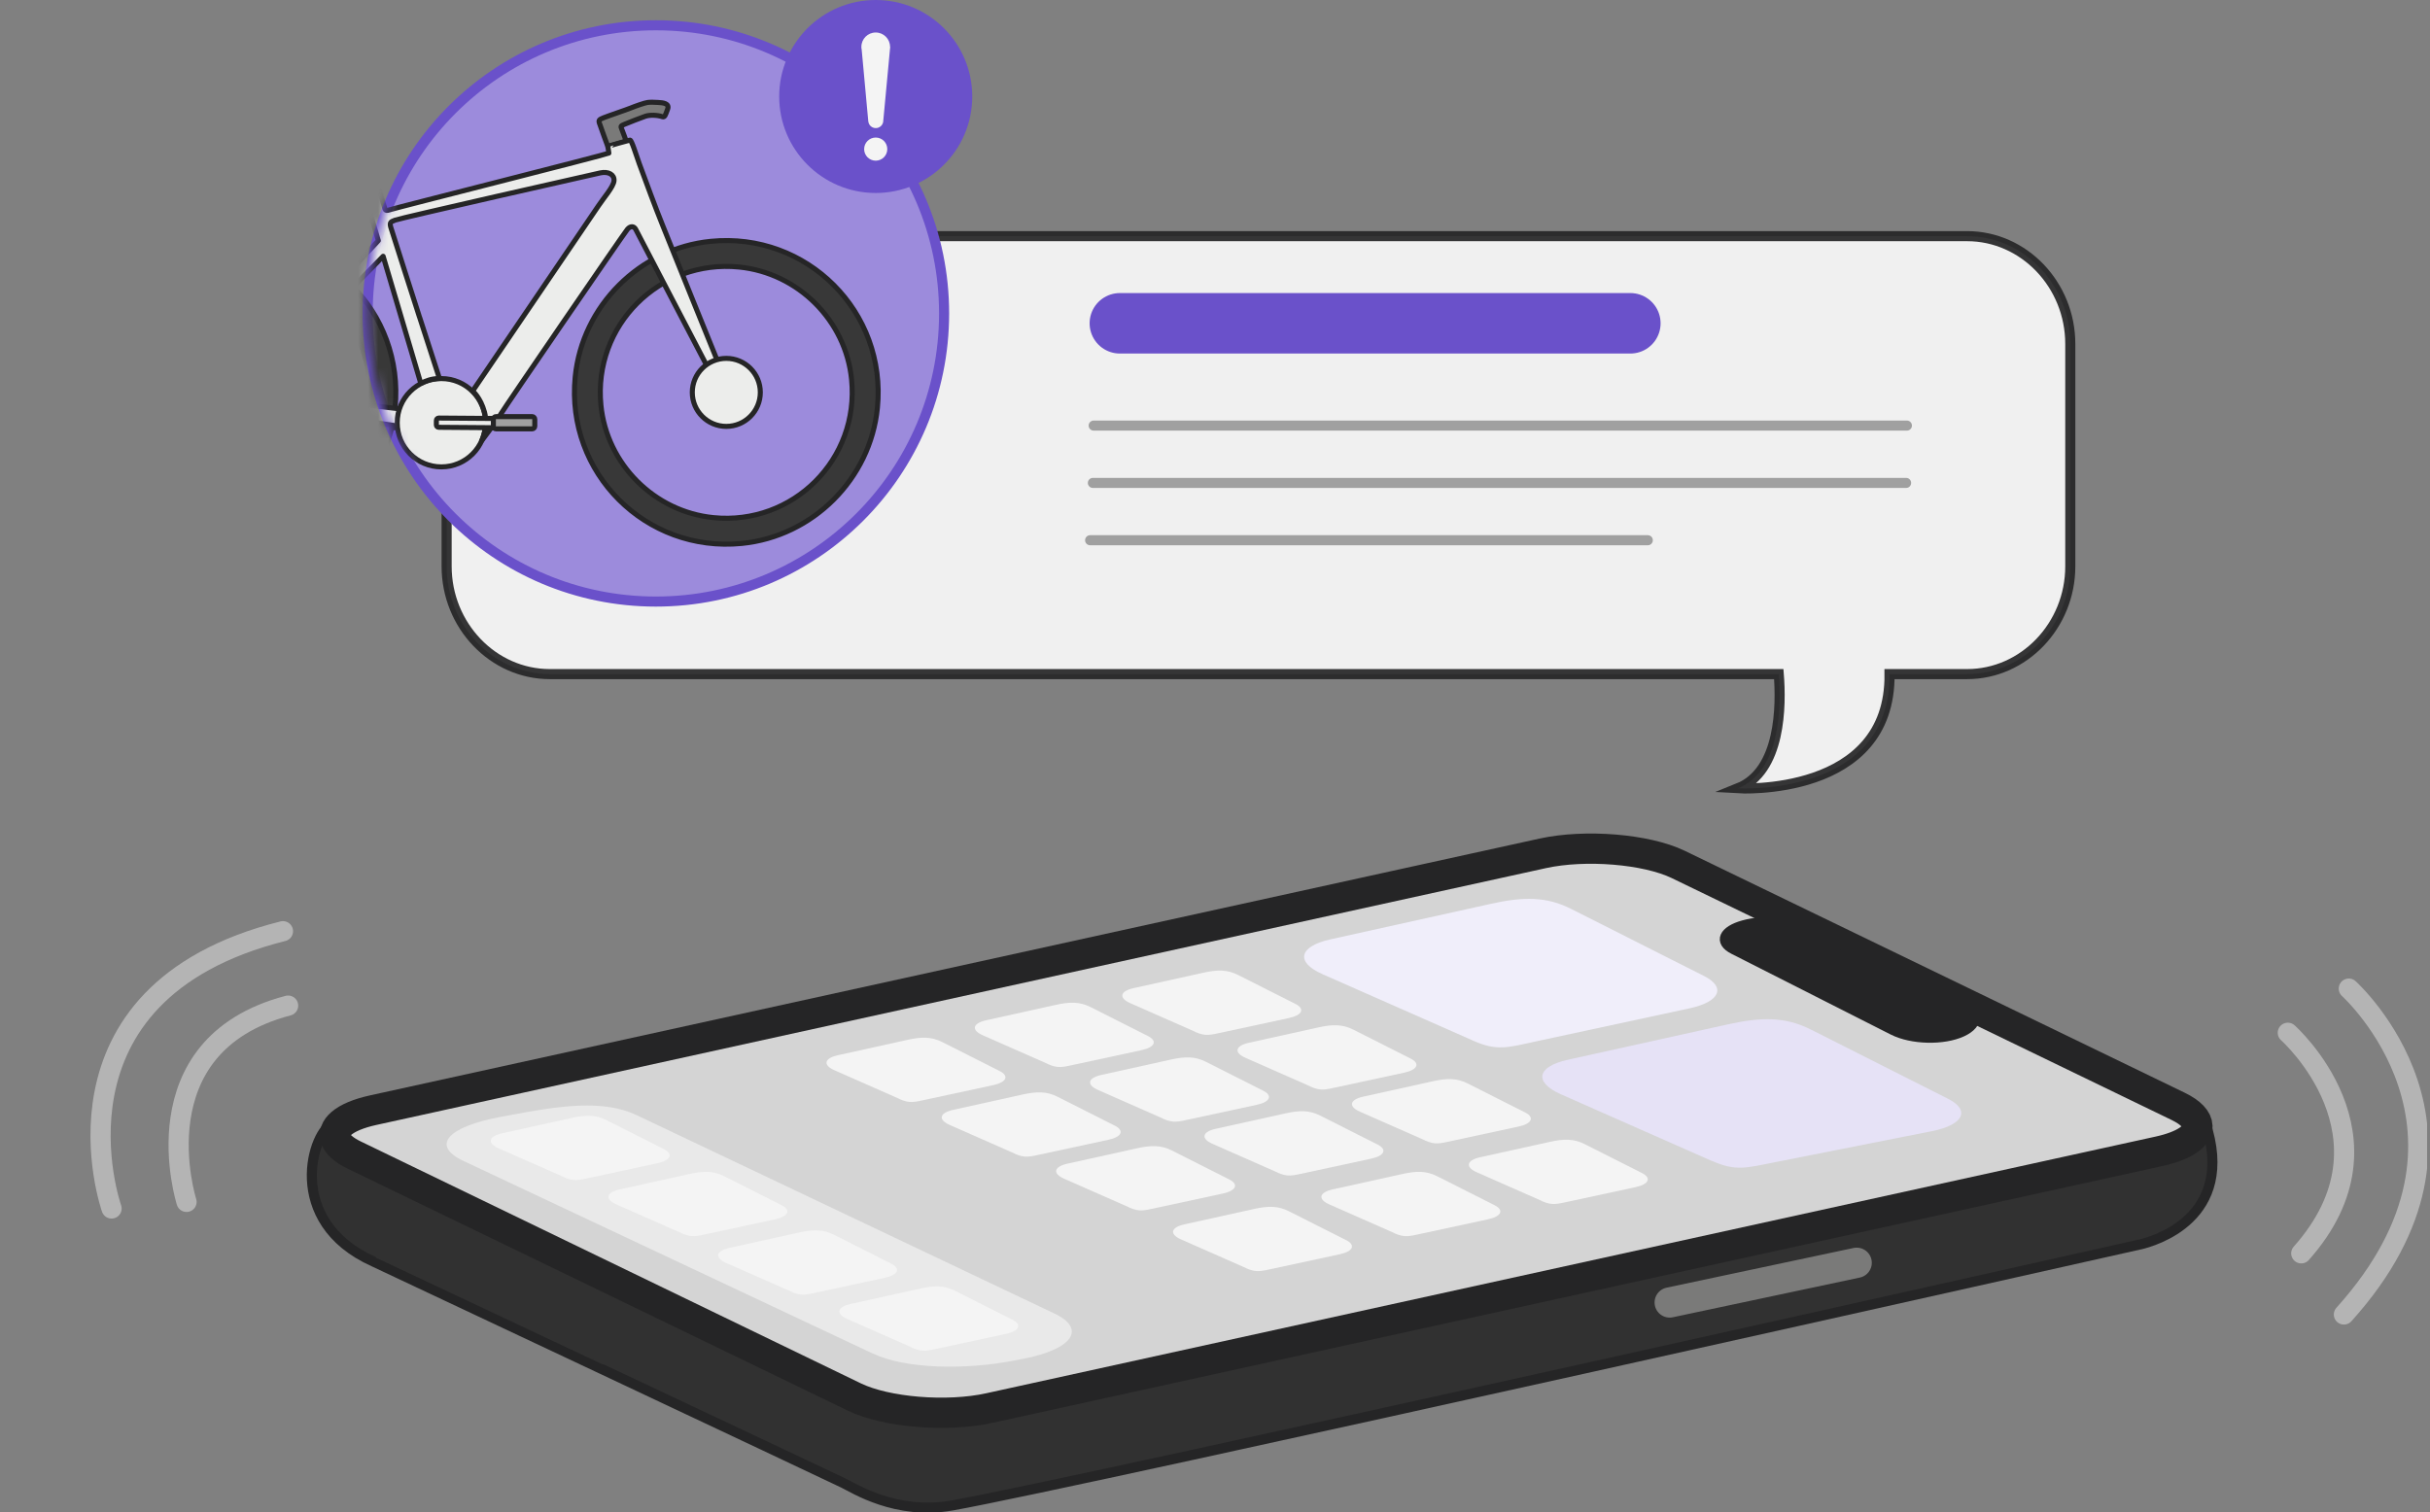 <svg width="241" height="150" viewBox="0 0 241 150" fill="none" xmlns="http://www.w3.org/2000/svg">
<rect x="0" y="0" width="241" height="150" fill="#808080" stroke="none"/>
<g clip-path="url(#clip0_3512_64003)">
<path d="M212.239 123.455C212.239 123.455 106.826 147.148 94.445 149.347C88.864 150.345 84.687 147.625 83.619 147.113C81.967 146.309 37.098 125.177 37.089 125.177C28.055 121.141 31.058 112.028 33.062 111.454C31.932 112.416 33.106 113.609 35.146 114.589L84.749 138.591C87.91 140.119 93.933 140.613 98.145 139.686L214.138 114.218C216.655 113.661 218.721 112.31 218.703 111.312C221.9 120.885 213.467 123.172 212.257 123.455H212.239Z" fill="#313131" stroke="#252526" stroke-linejoin="round"/>
<path d="M217.935 111.728C217.962 112.717 216.637 113.662 214.12 114.218L98.128 139.686C93.915 140.613 87.893 140.119 84.731 138.591L35.129 114.589C33.089 113.6 32.727 112.417 33.848 111.454C34.475 110.915 35.544 110.456 37.036 110.129L153.02 84.653C157.232 83.734 163.264 84.229 166.425 85.748L216.028 109.758C217.299 110.377 217.918 111.065 217.935 111.728Z" fill="#D4D4D4" stroke="#252526" stroke-width="3" stroke-linejoin="round"/>
<path d="M217.935 111.728C217.9 111.648 217.856 111.569 217.82 111.48" stroke="#252526" stroke-linejoin="round"/>
<path d="M226.898 102.455C226.898 102.455 238.52 112.769 228.232 124.338" stroke="#B4B4B4" stroke-width="2" stroke-linecap="round" stroke-linejoin="round"/>
<path d="M232.948 98.075C232.948 98.075 248.764 112.319 232.462 130.405" stroke="#B4B4B4" stroke-width="2" stroke-linecap="round" stroke-linejoin="round"/>
<path d="M18.5 119.234C18.5 119.234 13.537 103.709 28.576 99.762" stroke="#B4B4B4" stroke-width="2" stroke-linecap="round" stroke-linejoin="round"/>
<path d="M11.065 119.888C11.065 119.888 3.523 98.535 28.064 92.38" stroke="#B4B4B4" stroke-width="2" stroke-linecap="round" stroke-linejoin="round"/>
<path d="M187.734 102.181L171.936 94.172C170.434 93.412 170.938 92.335 172.942 91.788C174.876 91.258 177.596 91.399 179.071 92.088L194.445 99.32C196.256 100.177 196.37 101.528 194.595 102.349C192.75 103.206 189.606 103.135 187.734 102.181Z" fill="#252526" stroke="#252526" stroke-linejoin="round"/>
<path d="M86.586 134.29L45.964 115.172C42.644 113.609 44.516 111.781 49.514 110.827L50.459 110.65C55.449 109.697 59.811 109.052 63.131 110.624L104.574 130.308C107.771 131.827 106.393 133.84 101.519 134.794L100.6 134.97C95.717 135.924 89.809 135.809 86.604 134.29H86.586Z" fill="#E9E9E9"/>
<path d="M146.07 103.224L131.146 96.636C128.453 95.444 128.806 93.88 131.976 93.183L147.845 89.668C151.059 88.953 153.347 88.918 155.828 90.172L168.995 96.821C171.229 97.951 170.558 99.391 167.547 100.036L152.419 103.294C149.443 103.939 148.481 104.292 146.061 103.224H146.07Z" fill="#F0EEFA"/>
<path d="M118.554 102.367L112.089 99.515C110.924 99.002 111.074 98.322 112.452 98.022L119.322 96.503C120.717 96.194 121.706 96.177 122.775 96.715L128.479 99.594C129.442 100.08 129.159 100.707 127.852 100.989L121.3 102.402C120.011 102.676 119.596 102.835 118.545 102.376L118.554 102.367Z" fill="#F4F4F4"/>
<path d="M129.98 107.789L123.516 104.936C122.351 104.424 122.501 103.744 123.878 103.444L130.749 101.925C132.144 101.616 133.133 101.598 134.202 102.137L139.906 105.016C140.869 105.502 140.586 106.129 139.279 106.411L132.727 107.824C131.437 108.098 131.022 108.257 129.972 107.798L129.98 107.789Z" fill="#F4F4F4"/>
<path d="M141.328 113.132L134.864 110.279C133.698 109.767 133.848 109.087 135.226 108.787L142.096 107.268C143.492 106.959 144.481 106.941 145.549 107.48L151.254 110.359C152.216 110.844 151.934 111.471 150.627 111.754L144.074 113.167C142.785 113.441 142.37 113.6 141.319 113.14L141.328 113.132Z" fill="#F4F4F4"/>
<path d="M152.923 119.145L146.459 116.293C145.293 115.781 145.443 115.101 146.821 114.8L153.691 113.282C155.086 112.973 156.075 112.955 157.144 113.494L162.849 116.372C163.811 116.858 163.529 117.485 162.222 117.768L155.669 119.181C154.38 119.454 153.965 119.613 152.914 119.154L152.923 119.145Z" fill="#F4F4F4"/>
<path d="M103.93 105.554L97.466 102.702C96.3 102.19 96.45 101.51 97.828 101.21L104.698 99.691C106.093 99.382 107.082 99.364 108.151 99.903L113.855 102.782C114.818 103.267 114.535 103.894 113.228 104.177L106.676 105.59C105.387 105.864 104.972 106.022 103.921 105.563L103.93 105.554Z" fill="#F4F4F4"/>
<path d="M115.357 110.977L108.893 108.125C107.727 107.613 107.877 106.933 109.255 106.633L116.125 105.114C117.52 104.805 118.509 104.787 119.578 105.326L125.283 108.204C126.245 108.69 125.963 109.317 124.656 109.6L118.103 111.013C116.814 111.286 116.399 111.445 115.348 110.986L115.357 110.977Z" fill="#F4F4F4"/>
<path d="M126.704 116.32L120.24 113.468C119.075 112.956 119.225 112.276 120.602 111.975L127.473 110.456C128.868 110.147 129.857 110.13 130.926 110.668L136.63 113.547C137.593 114.033 137.31 114.66 136.003 114.942L129.451 116.355C128.162 116.629 127.747 116.788 126.696 116.329L126.704 116.32Z" fill="#F4F4F4"/>
<path d="M138.299 122.334L131.835 119.481C130.669 118.969 130.82 118.289 132.197 117.989L139.068 116.47C140.463 116.161 141.452 116.143 142.52 116.682L148.225 119.561C149.188 120.047 148.905 120.674 147.598 120.956L141.046 122.369C139.756 122.643 139.341 122.802 138.29 122.343L138.299 122.334Z" fill="#F4F4F4"/>
<path d="M89.218 109.025L82.754 106.173C81.588 105.661 81.738 104.981 83.116 104.68L89.986 103.161C91.381 102.852 92.37 102.835 93.439 103.373L99.144 106.252C100.106 106.738 99.823 107.365 98.516 107.648L91.964 109.06C90.675 109.334 90.26 109.493 89.209 109.034L89.218 109.025Z" fill="#F4F4F4"/>
<path d="M100.644 114.447L94.18 111.595C93.015 111.082 93.165 110.402 94.542 110.102L101.413 108.583C102.808 108.274 103.797 108.257 104.866 108.795L110.57 111.674C111.533 112.16 111.25 112.787 109.943 113.069L103.391 114.482C102.102 114.756 101.686 114.915 100.636 114.456L100.644 114.447Z" fill="#F4F4F4"/>
<path d="M111.992 119.781L105.528 116.929C104.362 116.416 104.512 115.736 105.89 115.436L112.76 113.917C114.156 113.608 115.145 113.591 116.213 114.129L121.918 117.008C122.88 117.494 122.598 118.121 121.291 118.403L114.738 119.816C113.449 120.09 113.034 120.249 111.983 119.79L111.992 119.781Z" fill="#F4F4F4"/>
<path d="M123.587 125.803L117.123 122.951C115.957 122.439 116.107 121.759 117.485 121.459L124.355 119.94C125.75 119.631 126.739 119.613 127.808 120.152L133.513 123.031C134.475 123.516 134.193 124.143 132.886 124.426L126.333 125.839C125.044 126.113 124.629 126.271 123.578 125.812L123.587 125.803Z" fill="#F4F4F4"/>
<path d="M55.916 116.77L49.452 113.918C48.287 113.406 48.437 112.726 49.814 112.425L56.685 110.907C58.08 110.598 59.069 110.58 60.138 111.119L65.842 113.997C66.805 114.483 66.522 115.11 65.215 115.393L58.663 116.806C57.373 117.079 56.959 117.238 55.908 116.779L55.916 116.77Z" fill="#F4F4F4"/>
<path d="M67.591 122.334L61.127 119.481C59.961 118.969 60.111 118.289 61.489 117.989L68.359 116.47C69.754 116.161 70.743 116.143 71.812 116.682L77.517 119.561C78.479 120.047 78.197 120.674 76.89 120.956L70.337 122.369C69.048 122.643 68.633 122.802 67.582 122.343L67.591 122.334Z" fill="#F4F4F4"/>
<path d="M78.471 128.135L72.007 125.283C70.841 124.771 70.991 124.091 72.368 123.791L79.239 122.272C80.634 121.963 81.623 121.945 82.692 122.484L88.396 125.363C89.359 125.848 89.076 126.475 87.769 126.758L81.217 128.171C79.928 128.445 79.513 128.604 78.462 128.144L78.471 128.135Z" fill="#F4F4F4"/>
<path d="M90.489 133.699L84.025 130.847C82.859 130.334 83.01 129.654 84.387 129.354L91.257 127.835C92.653 127.526 93.642 127.509 94.71 128.047L100.415 130.926C101.378 131.412 101.095 132.039 99.788 132.321L93.236 133.734C91.946 134.008 91.531 134.167 90.48 133.708L90.489 133.699Z" fill="#F4F4F4"/>
<path d="M169.728 115.154L154.804 108.558C152.11 107.365 152.393 105.82 155.501 105.131L171.388 101.617C174.682 100.892 177.04 100.848 179.601 102.138L193.174 108.99C195.47 110.147 194.728 111.604 191.575 112.222L176.086 115.287C173.101 115.878 172.148 116.214 169.719 115.137L169.728 115.154Z" fill="#E6E2F6"/>
<path d="M184.14 125.274L165.595 129.213" stroke="#7A7A79" stroke-width="3" stroke-linecap="round" stroke-linejoin="round"/>
<path opacity="0.92" d="M195.09 23.428H54.53C48.905 23.428 44.295 28.241 44.295 34.122V56.181C44.295 62.062 48.905 66.875 54.53 66.875H176.413C176.66 69.948 176.651 76.492 172.368 78.205C172.368 78.205 187.539 79.132 187.398 66.875H195.09C200.715 66.875 205.325 62.062 205.325 56.181V34.122C205.325 28.241 200.715 23.428 195.09 23.428Z" fill="#FAFAFA" stroke="#252526" stroke-miterlimit="10"/>
<path d="M111.065 32.073H161.692" stroke="#6A51CA" stroke-width="6" stroke-linecap="round" stroke-linejoin="round"/>
<path d="M108.468 42.22H189.12" stroke="#A0A0A0" stroke-linecap="round" stroke-linejoin="round"/>
<path d="M108.389 47.907H189.041" stroke="#A0A0A0" stroke-linecap="round" stroke-linejoin="round"/>
<path d="M108.115 53.594H163.423" stroke="#A0A0A0" stroke-linecap="round" stroke-linejoin="round"/>
<path d="M65.048 59.678C80.835 59.678 93.633 46.88 93.633 31.093C93.633 15.306 80.835 2.508 65.048 2.508C49.261 2.508 36.462 15.306 36.462 31.093C36.462 46.88 49.261 59.678 65.048 59.678Z" fill="#9C8BDC" stroke="#6A51CA" stroke-linecap="round" stroke-linejoin="round"/>
<path d="M86.851 19.145C92.138 19.145 96.424 14.859 96.424 9.573C96.424 4.286 92.138 0 86.851 0C81.564 0 77.278 4.286 77.278 9.573C77.278 14.859 81.564 19.145 86.851 19.145Z" fill="#6A51CA"/>
<path d="M86.851 15.94C87.485 15.94 87.999 15.426 87.999 14.792C87.999 14.158 87.485 13.644 86.851 13.644C86.217 13.644 85.703 14.158 85.703 14.792C85.703 15.426 86.217 15.94 86.851 15.94Z" fill="#F4F4F4"/>
<path d="M88.273 4.645C88.273 3.859 87.637 3.224 86.851 3.224C86.065 3.224 85.429 3.859 85.429 4.645C85.429 4.725 85.429 4.813 85.456 4.893L86.118 12.09H86.127C86.18 12.443 86.489 12.708 86.86 12.708C87.266 12.708 87.602 12.372 87.602 11.966L88.264 4.893C88.281 4.813 88.29 4.725 88.29 4.645H88.273Z" fill="#F4F4F4"/>
<mask id="mask0_3512_64003" style="mask-type:luminance" maskUnits="userSpaceOnUse" x="36" y="2" width="58" height="58">
<path d="M64.986 59.678C80.773 59.678 93.571 46.88 93.571 31.093C93.571 15.306 80.773 2.508 64.986 2.508C49.199 2.508 36.4 15.306 36.4 31.093C36.4 46.88 49.199 59.678 64.986 59.678Z" fill="white"/>
</mask>
<g mask="url(#mask0_3512_64003)">
<path d="M38.133 41.526L44.041 41.482C44.173 41.481 44.28 41.586 44.281 41.719L44.284 42.16C44.285 42.293 44.18 42.399 44.047 42.4L38.14 42.445L38.133 41.526Z" fill="#ECEDEB" stroke="#252526" stroke-width="0.5" stroke-linejoin="round"/>
<path d="M38.361 41.328H34.785C34.638 41.328 34.52 41.447 34.52 41.593V42.282C34.52 42.428 34.638 42.547 34.785 42.547H38.361C38.507 42.547 38.626 42.428 38.626 42.282V41.593C38.626 41.447 38.507 41.328 38.361 41.328Z" fill="#A0A0A0" stroke="#252526" stroke-width="0.5" stroke-linejoin="round"/>
<path d="M57.047 37.389C56.102 46.917 64.041 54.856 73.569 53.911C80.616 53.214 86.321 47.509 87.019 40.462C87.963 30.934 80.025 22.995 70.496 23.94C63.449 24.637 57.744 30.342 57.047 37.389ZM59.599 40.197C58.813 32.294 65.401 25.706 73.304 26.492C79.15 27.075 83.883 31.799 84.457 37.645C85.243 45.549 78.656 52.136 70.752 51.351C64.906 50.768 60.173 46.043 59.599 40.197Z" fill="#383838" stroke="#252526" stroke-width="0.5" stroke-linejoin="round"/>
<path d="M9.21 37.389C8.265 46.917 16.204 54.856 25.733 53.911C32.78 53.214 38.484 47.509 39.182 40.462C40.127 30.934 32.188 22.995 22.66 23.94C15.613 24.637 9.908 30.342 9.21 37.389ZM11.762 40.197C10.976 32.294 17.564 25.706 25.468 26.492C31.314 27.075 36.047 31.799 36.621 37.645C37.407 45.549 30.819 52.136 22.916 51.351C17.07 50.768 12.336 46.043 11.762 40.197Z" fill="#383838" stroke="#252526" stroke-width="0.5" stroke-linejoin="round"/>
<path d="M36.162 11.401C35.076 11.401 33.062 11.401 32.047 11.242C31.031 11.083 29.689 10.95 29.557 11.242C29.424 11.533 29.371 11.745 30.166 12.407C30.961 13.07 31.756 13.388 32.1 13.652C32.444 13.918 34.564 14.165 35.932 13.617C37.301 13.07 38.52 12.275 38.944 12.248C39.368 12.222 40.533 12.531 40.931 12.505C41.328 12.478 41.434 12.01 40.931 11.719C40.427 11.427 37.08 11.401 36.153 11.401H36.162Z" fill="#9C8BDC" stroke="#252526" stroke-width="0.5" stroke-linejoin="round"/>
<path d="M41.849 40.824C41.849 40.824 26.377 39.005 25.856 38.925C25.335 38.846 25.044 39.164 25 39.394C24.956 39.623 25.088 39.923 25.6 40.1C26.112 40.277 41.593 42.59 41.593 42.59L41.849 40.824Z" fill="#ECEDEB" stroke="#252526" stroke-width="0.5" stroke-linejoin="round"/>
<path d="M60.288 14.544C60.288 14.544 59.528 12.486 59.44 12.195C59.352 11.904 59.458 11.851 59.864 11.683C60.27 11.515 62.16 10.879 62.566 10.711C62.964 10.544 63.944 10.199 64.226 10.164C64.509 10.129 64.827 10.137 65.286 10.164C65.745 10.19 66.425 10.252 66.213 10.826C66.001 11.4 65.94 11.674 65.683 11.577C65.215 11.409 64.438 11.383 64.006 11.533C63.661 11.648 62.222 12.204 61.904 12.345C61.586 12.486 61.533 12.513 61.648 12.769C61.763 13.025 62.107 14.014 62.107 14.014L60.288 14.544Z" fill="#7A7A79" stroke="#252526" stroke-width="0.5" stroke-linejoin="round"/>
<path d="M43.774 46.317C46.193 46.317 48.154 44.356 48.154 41.937C48.154 39.518 46.193 37.557 43.774 37.557C41.355 37.557 39.394 39.518 39.394 41.937C39.394 44.356 41.355 46.317 43.774 46.317Z" fill="#ECEDEB" stroke="#252526" stroke-width="0.5" stroke-linejoin="round"/>
<path d="M23.923 38.537C24.117 38.316 35.579 25.962 37.522 23.869C36.038 18.862 34.696 14.349 34.696 14.349C34.564 13.917 34.52 13.925 34.935 13.873C35.244 13.837 35.685 13.705 36.012 13.581C36.145 14.014 38.017 20.222 38.105 20.478C38.193 20.734 38.149 20.99 38.617 20.822C39.094 20.654 60.041 15.365 60.385 15.188C60.385 15.188 60.341 14.897 60.288 14.526C60.288 14.491 62.328 13.934 62.478 13.899C62.637 13.855 63.114 15.453 63.396 16.221C64.147 18.253 64.951 20.46 65.763 22.465C66.699 24.796 67.644 27.128 68.58 29.459C69.366 31.419 70.161 33.371 70.956 35.322C71.309 36.206 71.635 37.097 72.033 37.963C72.386 38.74 72.598 39.208 72.324 39.358C72.103 39.473 71.847 39.623 71.468 38.899C71.079 38.175 63.211 23.048 63.043 22.739C62.875 22.43 62.531 22.394 62.231 22.739C61.93 23.083 50.026 40.453 49.682 41.054C49.338 41.654 47.775 43.721 47.775 43.721C47.775 43.721 48.446 42.334 48.048 40.877C47.651 39.42 46.874 38.793 46.874 38.793C46.874 38.793 58.84 21.184 59.352 20.416C59.864 19.639 60.853 18.526 60.897 17.926C60.941 17.325 60.35 16.981 59.546 17.149C58.742 17.317 39.615 21.661 39.182 21.838C38.75 22.006 38.626 22.05 38.75 22.527C38.882 23.003 41.461 30.995 41.54 31.252C41.584 31.375 41.584 31.428 41.62 31.49L43.58 37.539C43.359 37.548 43.165 37.574 42.98 37.601C42.388 37.689 41.734 38.033 41.734 38.033C41.734 38.033 40.18 32.797 37.999 25.423C35.986 27.481 25.371 38.343 24.832 38.899C24.241 39.508 24.064 39.376 23.923 39.288C23.79 39.199 23.508 38.996 23.923 38.519V38.537Z" fill="#ECEDEB" stroke="#252526" stroke-width="0.5" stroke-linejoin="round"/>
<path d="M72.032 42.3C73.896 42.3 75.406 40.789 75.406 38.926C75.406 37.063 73.896 35.553 72.032 35.553C70.169 35.553 68.659 37.063 68.659 38.926C68.659 40.789 70.169 42.3 72.032 42.3Z" fill="#ECEDEB" stroke="#252526" stroke-width="0.5" stroke-linejoin="round"/>
<path d="M49.42 42.435L43.513 42.391C43.38 42.39 43.275 42.283 43.276 42.151L43.279 41.709C43.28 41.577 43.387 41.472 43.52 41.473L49.427 41.517L49.42 42.435Z" fill="#ECEDEB" stroke="#252526" stroke-width="0.5" stroke-linejoin="round"/>
<path d="M49.196 42.547H52.773C52.919 42.547 53.038 42.428 53.038 42.282V41.593C53.038 41.447 52.919 41.328 52.773 41.328H49.196C49.05 41.328 48.931 41.447 48.931 41.593V42.282C48.931 42.428 49.05 42.547 49.196 42.547Z" fill="#A0A0A0" stroke="#252526" stroke-width="0.5" stroke-linejoin="round"/>
</g>
</g>
<defs>
<clipPath id="clip0_3512_64003">
<rect width="240.71" height="150" fill="white"/>
</clipPath>
</defs>
</svg>
